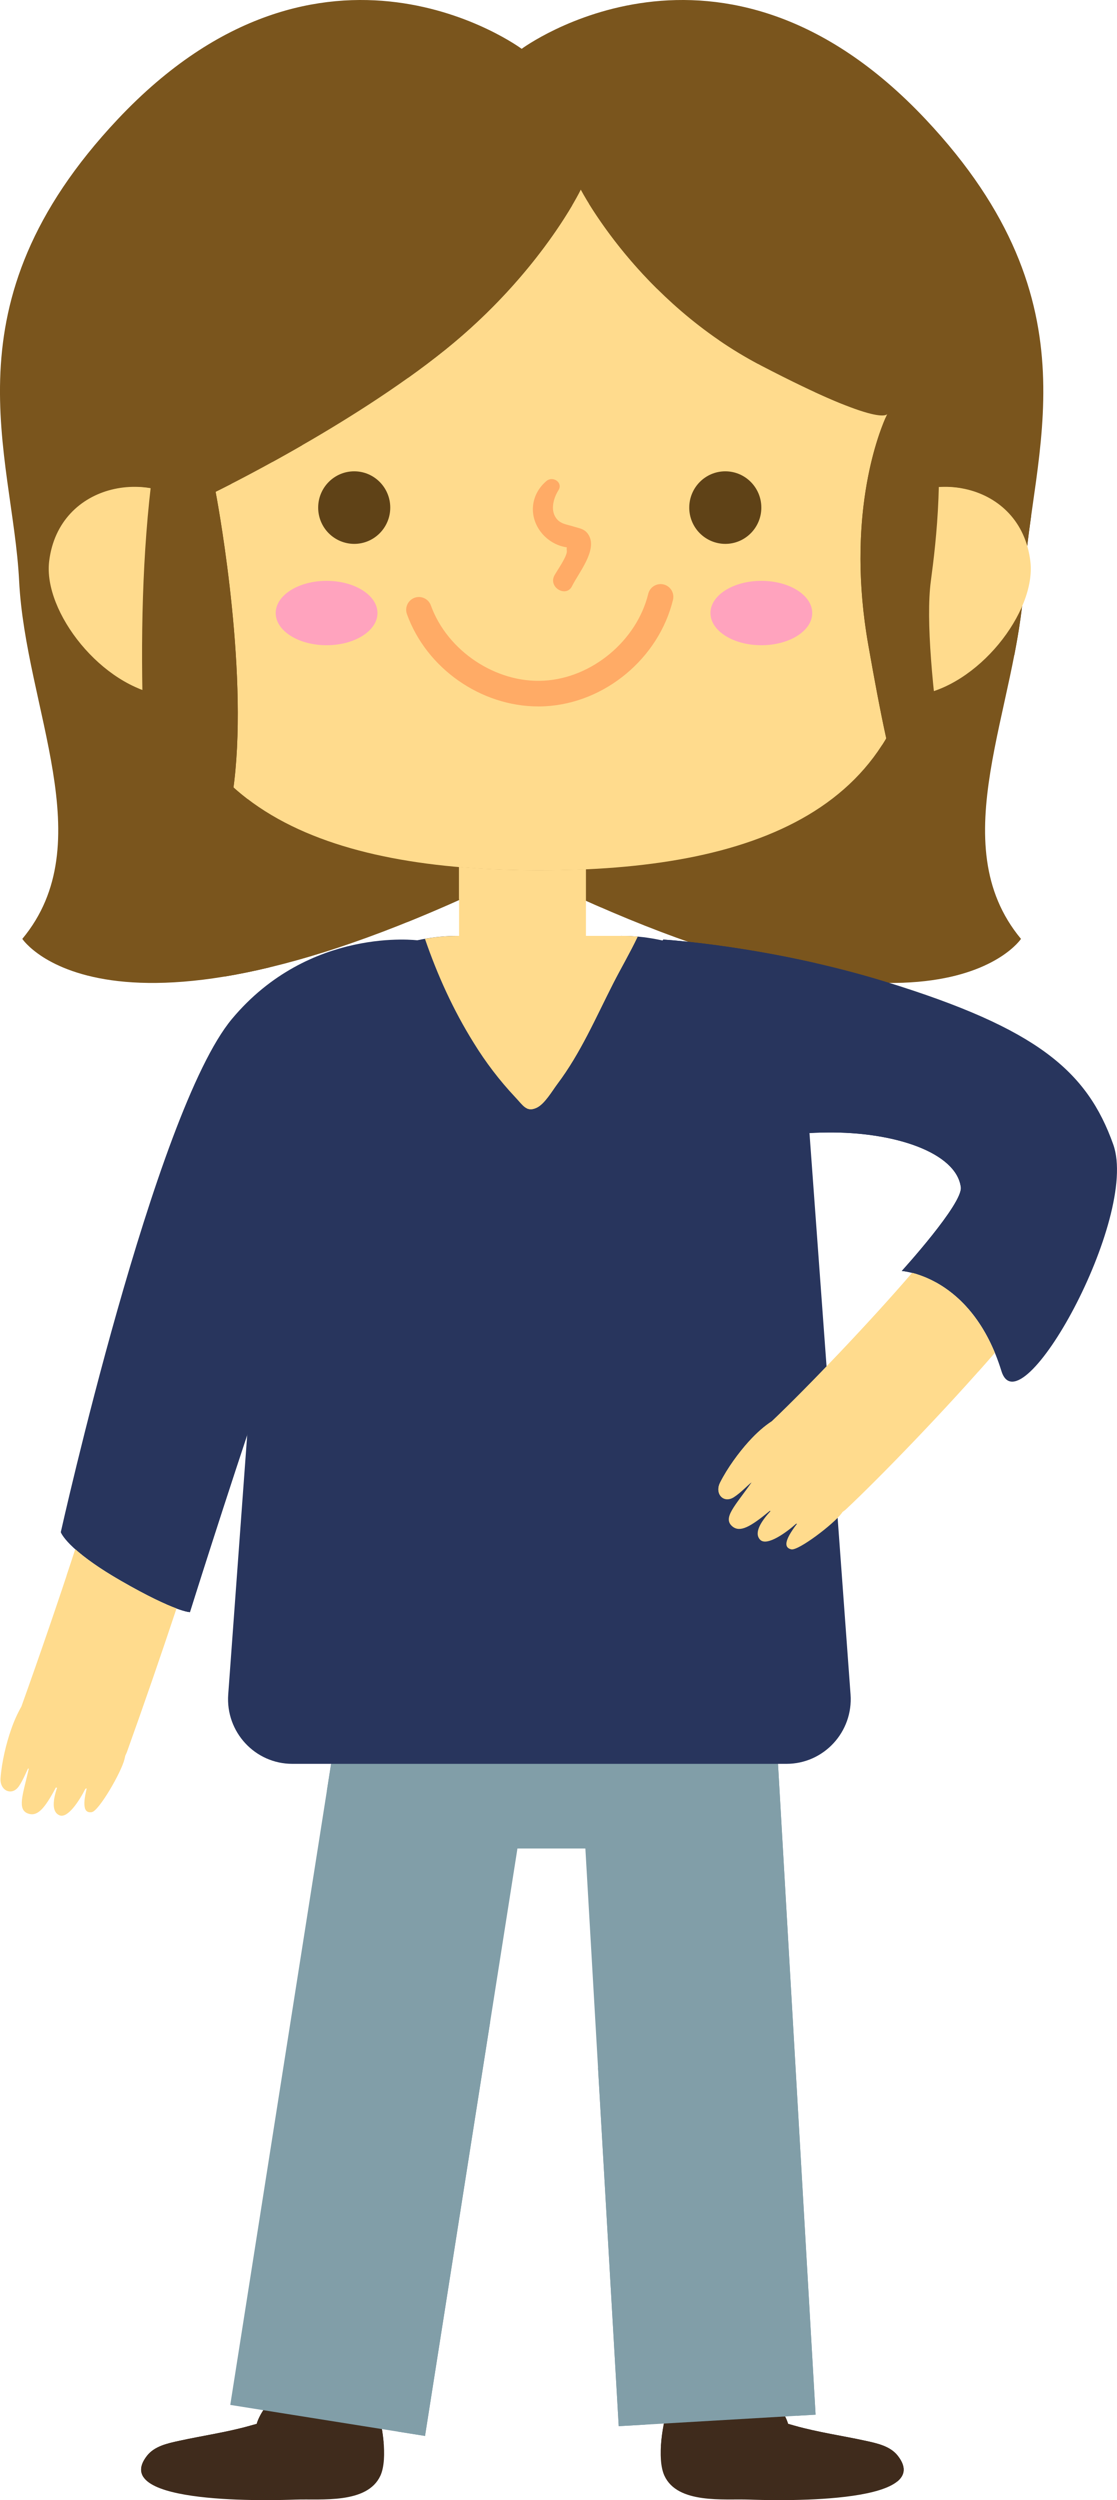 <svg version="1.1" xmlns="http://www.w3.org/2000/svg" xmlns:xlink="http://www.w3.org/1999/xlink" width="52.59" height="117.619" viewBox="0,0,52.59,117.619"><g transform="translate(-214.112,-121.186)"><g data-paper-data="{&quot;isPaintingLayer&quot;:true}" fill-rule="evenodd" stroke="none" stroke-width="1" stroke-linecap="butt" stroke-linejoin="miter" stroke-miterlimit="10" stroke-dasharray="" stroke-dashoffset="0" style="mix-blend-mode: normal"><path d="M257.69,126.796c8.236,8.745 4.942,15.726 4.642,21.716c-0.299,5.989 -3.893,12.342 -0.15,16.844c0,0 -4.21,6.372 -23.51,-3.225c-19.3,9.597 -23.51,3.225 -23.51,3.225c3.744,-4.502 0.15,-10.855 -0.15,-16.844c-0.299,-5.99 -3.594,-12.971 4.643,-21.716c9.659,-10.256 19.018,-3.313 19.018,-3.313c0,0 9.357,-6.943 19.017,3.313" data-paper-data="{&quot;origPos&quot;:null}" fill="#7a551d"/><path d="M225.741,165.171c0.633,-1.232 1.384,-2.399 2.016,-3.629c-0.192,1.742 -0.541,3.457 -0.968,5.157c-0.738,0.176 -1.432,0.318 -2.085,0.426c0.436,-0.642 0.763,-1.423 1.036,-1.955M240.431,162.981c0.283,-0.466 0.594,-0.9 0.83,-1.264c0.425,-0.652 0.885,-1.295 1.27,-1.977c0.022,1.377 -0.068,2.759 -0.112,4.137c-0.644,-0.28 -1.302,-0.574 -1.987,-0.896M245.232,160.542c0.447,1.599 0.734,3.248 1.084,4.872c-0.412,-0.146 -0.833,-0.301 -1.264,-0.466c-0.089,-1.466 0.006,-2.941 0.18,-4.406M251.163,166.476c0.084,0.138 0.176,0.271 0.262,0.408c-0.61,-0.13 -1.217,-0.277 -1.82,-0.44c-0.546,-1.523 -0.861,-3.156 -0.939,-4.738c0.935,1.529 1.56,3.237 2.497,4.77M256.222,166.496c0.212,0.311 0.442,0.603 0.672,0.897c-0.772,0.043 -1.644,0.03 -2.633,-0.065c-0.339,-0.773 -0.52,-1.648 -0.729,-2.415c-0.375,-1.383 -0.736,-2.74 -0.857,-4.153c1.134,1.936 2.297,3.891 3.547,5.736M255.355,146.87l0.183,-0.137c0.179,-0.135 0.126,-0.379 -0.008,-0.477c0.392,-1.256 1.212,-2.511 2.288,-3.225c1.604,-1.066 3.184,-0.235 4.174,1.205c0.264,0.387 0.488,0.801 0.667,1.235c-0.146,1.042 -0.277,2.055 -0.326,3.041c-0.058,1.152 -0.238,2.317 -0.463,3.481c-0.239,0.33 -0.509,0.644 -0.809,0.938c-0.918,0.894 -2.397,2.041 -3.754,1.976c-1.392,-0.067 -1.739,-1.17 -1.962,-2.355c-0.335,-1.795 -0.345,-3.853 0.01,-5.682M259.89,166.091c0.161,0.188 0.333,0.368 0.513,0.539c-0.547,0.238 -1.119,0.418 -1.704,0.536c-0.92,-1.854 -1.674,-3.769 -1.999,-5.81c0.955,1.639 1.994,3.332 3.19,4.735M228.794,165.252c1.152,-1.89 1.978,-4.14 3.46,-5.81c-0.108,2.154 -0.73,4.206 -1.672,6.131c-0.822,0.284 -1.652,0.544 -2.49,0.779c0.241,-0.362 0.475,-0.729 0.701,-1.1M216.02,166.127c1.093,-1.621 3.57,-5.458 3.89,-7.394c0.301,2.13 -1.149,6.655 -1.833,8.293c-0.931,-0.254 -1.6,-0.592 -2.057,-0.899M226.512,146.197c-0.463,2.677 -2.517,5.28 -5.451,5.11c-3.075,-0.176 -6.076,-3.855 -3.956,-6.703c2.3,-3.088 7.154,-0.277 9.407,1.593M233.877,163.229c0.629,-1.671 0.754,-3.918 2,-5.282c0.85,1.519 0.79,3.326 0.99,5.056c-1.178,0.553 -2.371,1.073 -3.577,1.56c0.217,-0.43 0.415,-0.873 0.588,-1.333" data-paper-data="{&quot;origPos&quot;:null}" fill="#7a551d"/><path d="M216.974,193.267c0,0 4.411,-19.78 8.059,-24.146c3.648,-4.366 8.752,-3.696 8.752,-3.696c0,0 -1.193,7.987 -2.687,9.342c-1.494,1.355 -8.044,22.262 -8.044,22.262c0,0 -0.692,0 -3.255,-1.476c-2.563,-1.476 -2.825,-2.286 -2.825,-2.286" fill="#28355d"/><path d="M228.092,170.673c-1.722,2.048 -3.138,4.408 -3.295,7.055c-0.097,1.634 0.53,3.355 0.251,4.96c-0.115,0.664 -0.43,0.794 -0.882,1.196c-1.309,1.163 -0.07,2.362 0.552,3.51c0.14,0.255 -0.131,0.477 -0.37,0.371c-0.362,-0.16 -1.355,-0.87 -1.73,-0.78c-1.406,0.338 0.096,1.778 0.38,2.165c0.395,0.542 0.685,1.149 0.299,1.766c-0.297,0.475 -0.97,-0.058 -1.008,0.996c-0.014,0.416 0.263,0.897 0.303,1.328c0.107,1.158 -0.233,2.316 -0.63,3.432c0.823,0.357 1.092,0.357 1.092,0.357c0,0 6.55,-20.907 8.044,-22.262c1.493,-1.355 2.686,-9.342 2.686,-9.342c0,0 -3.17,2.249 -5.692,5.248M266.526,175.028c1.231,3.455 -4.386,13.495 -5.265,10.66c-1.397,-4.51 -4.692,-4.71 -4.692,-4.71c0,0 2.884,-3.166 2.78,-3.942c-0.216,-1.63 -3.127,-2.614 -6.316,-2.572c-3.105,0.04 -2.919,0.58 -3.665,-0.003c-0.714,-0.56 -4.444,-1.835 -5.205,-3.749c-0.928,-2.338 1.177,-5.324 1.177,-5.324c0,0 5.013,0.3 10.502,1.995c7.107,2.195 9.452,4.19 10.684,7.645" fill="#28355d"/><path d="M258.167,181.516c-0.893,-0.49 -1.597,-0.538 -1.597,-0.538c0,0 2.883,-3.166 2.78,-3.942c-0.217,-1.629 -3.128,-2.614 -6.317,-2.572c-3.105,0.04 -2.919,0.581 -3.665,-0.003c-0.715,-0.559 -4.445,-1.835 -5.205,-3.749c-0.928,-2.338 1.177,-5.324 1.177,-5.324c0,0 3.139,0.191 7.165,1.108l0.012,0.013c0.484,0.652 0.805,1.51 1.01,2.29c0.239,0.908 -0.03,2.245 0.583,3.03c0.725,0.927 2.25,0.99 3.297,1.157c0.746,0.118 1.475,0.254 2.178,0.541c1.064,0.434 1.067,0.969 0.63,1.994c-0.098,0.23 0.062,0.433 0.306,0.399c0.499,-0.068 0.998,-0.157 1.502,-0.187c0.444,-0.026 1.64,-0.15 0.86,0.597c-0.666,0.636 -1.975,0.562 -2.75,1.087c-0.184,0.124 -0.175,0.439 0.064,0.497c0.671,0.163 1.255,0.384 1.755,0.822c-1.351,0.463 -3.132,0.032 -3.699,1.71c-0.116,0.344 -0.145,0.712 -0.086,1.07" fill="#28355d"/><path d="M231.794,234.31c0.315,0.798 0.597,2.545 0.228,3.345c-0.62,1.344 -2.808,1.082 -3.984,1.124c-0.933,0.034 -8.858,0.299 -7.003,-2.064c0.356,-0.453 0.969,-0.582 1.506,-0.699c1.109,-0.244 2.245,-0.402 3.34,-0.712l0.317,-0.088c0.132,-0.455 0.51,-0.961 0.8,-1.264c0.424,-0.443 0.802,-0.378 1.38,-0.403c1.113,-0.048 2.876,-0.609 3.416,0.761" fill="#3f2b1c"/><path d="M222.617,236.775c-0.657,0.153 -1.26,0.481 -1.745,0.95c-0.182,-0.268 -0.16,-0.598 0.163,-1.01c0.356,-0.452 0.969,-0.582 1.506,-0.699c1.11,-0.243 2.245,-0.403 3.34,-0.712l0.316,-0.088c0.132,-0.454 0.511,-0.961 0.802,-1.264c0.423,-0.443 0.801,-0.378 1.378,-0.403c1.114,-0.049 2.877,-0.609 3.417,0.761c0.168,0.424 0.322,1.114 0.378,1.789c-1.323,-0.172 -2.639,-0.421 -3.973,-0.479c-0.949,-0.041 -0.912,-0.033 -1.47,0.532c-1.062,1.081 -2.742,0.293 -4.112,0.623M245.393,237.655c-0.369,-0.801 -0.088,-2.547 0.227,-3.345c0.541,-1.369 2.304,-0.809 3.416,-0.761c0.579,0.025 0.956,-0.041 1.38,0.403c0.291,0.303 0.669,0.809 0.801,1.263l0.316,0.09c1.095,0.308 2.231,0.468 3.341,0.71c0.536,0.118 1.149,0.247 1.505,0.7c1.855,2.363 -6.07,2.098 -7.003,2.064c-1.175,-0.043 -3.364,0.221 -3.983,-1.124" fill="#3f2b1c"/><path d="M256.379,236.715c0.41,0.522 0.341,0.915 -0.023,1.212c-0.149,-0.45 -0.464,-0.825 -0.975,-1.053c-0.497,-0.223 -1.042,-0.196 -1.575,-0.253c-0.467,-0.05 -0.917,-0.134 -1.379,-0.196c-0.724,-0.097 -0.736,-0.152 -1.384,-0.568c-0.711,-0.458 -1.506,-0.186 -2.286,0.031c-1.184,0.331 -2.351,0.288 -3.526,0.385c0.041,-0.727 0.208,-1.503 0.388,-1.963c0.542,-1.369 2.304,-0.809 3.417,-0.761c0.578,0.025 0.956,-0.04 1.38,0.403c0.29,0.303 0.669,0.809 0.8,1.263l0.316,0.09c1.096,0.308 2.232,0.468 3.342,0.71c0.536,0.118 1.15,0.247 1.505,0.7" fill="#3f2b1c"/><path d="M241.672,208.149h-3.198l-4.351,27.636l-9.17,-1.46l6.215,-39.48l19.026,-0.158l2.318,40.097l-9.27,0.542z" fill="#819ea8"/><path d="M241.338,205.442c-2.437,0.029 -7.3,0.245 -11.837,-0.01l1.667,-10.587l19.025,-0.158l2.318,40.097l-0.878,0.052c-0.048,-0.606 -0.115,-1.208 -0.215,-1.81c-0.206,-1.234 -0.618,-2.451 -0.648,-3.704c-0.013,-0.602 0.054,-1.213 -0.267,-1.753c-0.561,-0.944 -1.5,-0.683 -0.893,-2.326c0.175,-0.473 0.647,-0.896 0.655,-1.44c0.009,-0.723 -0.536,-1.251 -0.398,-2.083c0.138,-0.84 0.47,-1.63 0.572,-2.49c0.103,-0.871 0.089,-1.751 0.116,-2.627c0.079,-2.652 0.319,-5.67 -1.016,-8.078c-1.611,-2.907 -5.242,-3.12 -8.201,-3.084" fill="#819ea8"/><path d="M243.877,229.598c0.161,1.892 0.324,3.782 0.613,5.655l-1.248,0.072l-0.975,-16.863c0.046,0.066 0.085,0.135 0.133,0.2c0.501,0.677 0.65,1.114 0.563,1.896c-0.036,0.326 -0.118,0.61 -0.058,0.95c0.129,0.743 0.66,1.191 1.05,1.793c0.721,1.115 -0.295,1.867 -0.407,2.967c-0.11,1.076 0.239,2.262 0.329,3.33M237.015,216.489c0.062,-0.062 0.116,-0.129 0.176,-0.192l-3.068,19.487l-1.273,-0.202c0.38,-2.715 0.977,-5.428 1.409,-8.105c0.199,-1.235 0.387,-2.299 0.013,-3.489c-0.177,-0.563 -0.429,-0.228 0.026,-0.993c0.069,-0.119 0.149,-0.257 0.245,-0.362c0.185,-0.203 0.402,-0.224 0.482,-0.504c0.276,-0.97 -1.148,-0.758 -1.448,-1.244c-0.264,-0.427 -0.258,-0.056 0.134,-0.442c0.25,-0.247 0.699,-0.402 0.994,-0.597c0.324,-0.215 0.629,-0.445 0.831,-0.788c0.313,-0.534 0.019,-0.311 0.124,-0.707c0.26,-0.982 0.669,-1.173 1.355,-1.862" fill="#819ea8"/><path d="M225.816,150.668c0.016,2.378 -1.046,3.614 -3.98,3.235c-2.934,-0.38 -5.698,-3.943 -5.41,-6.31c0.456,-3.763 4.998,-4.497 7.126,-2.192c1.85,2.004 2.247,2.652 2.264,5.267" data-paper-data="{&quot;origPos&quot;:null}" fill="#ffdb8d"/><path d="M219.55,147.292c-0.093,-1.466 0.037,-2.533 1.076,-3.192c1.086,0.044 2.162,0.473 2.926,1.301c1.849,2.004 2.247,2.652 2.264,5.267c0.016,2.378 -1.046,3.614 -3.98,3.235c-0.399,-0.052 -0.794,-0.166 -1.179,-0.325c-0.183,-0.256 -0.353,-0.522 -0.497,-0.805c-0.861,-1.686 -0.494,-3.653 -0.61,-5.481M253.233,150.668c0.018,-2.615 0.415,-3.263 2.265,-5.267c2.127,-2.305 6.67,-1.571 7.125,2.192c0.288,2.367 -2.475,5.93 -5.41,6.31c-2.933,0.379 -3.995,-0.857 -3.98,-3.235" data-paper-data="{&quot;origPos&quot;:null}" fill="#ffdb8d"/><path d="M257.107,153.913c-2.851,0.334 -3.889,-0.898 -3.874,-3.246c0.018,-2.614 0.414,-3.262 2.264,-5.266c0.979,-1.059 2.465,-1.468 3.833,-1.245c0.707,0.827 0.465,2.075 0.135,3.199c-0.136,0.463 -0.316,0.92 -0.406,1.395c-0.167,0.882 -0.015,1.768 -0.285,2.639c-0.311,1.009 -0.912,1.836 -1.667,2.524" data-paper-data="{&quot;origPos&quot;:null}" fill="#ffdb8d"/><path d="M257.395,149.483c0,9.923 -8.001,12.648 -17.87,12.648c-9.87,0 -17.87,-2.725 -17.87,-12.648c0,-9.924 1.634,-21.28 17.87,-21.28c16.236,0 17.87,11.356 17.87,21.28" data-paper-data="{&quot;origPos&quot;:null}" fill="#ffdb8d"/><path d="M225.781,158.781c-2.576,-1.96 -4.126,-4.932 -4.126,-9.299c0,-9.923 1.634,-21.28 17.87,-21.28c16.236,0 17.87,11.357 17.87,21.281c0,2.782 -0.63,4.998 -1.753,6.747c-0.646,-1.259 -1.148,-2.594 -1.568,-3.764c-0.65,-1.816 -0.928,-3.682 -0.704,-5.608c0.123,-1.066 0.377,-2.07 0.79,-3.06c0.2,-0.48 0.466,-0.974 0.494,-1.504c0.043,-0.84 -0.466,-1.205 -1.188,-1.497c-0.549,-0.222 -1.137,-0.314 -1.692,-0.512c-0.946,-0.338 -1.852,-0.852 -2.758,-1.285c-1.717,-0.823 -3.537,-1.637 -5.077,-2.772c-1.495,-1.102 -1.756,-2.597 -1.968,-4.344c-0.03,-0.251 -0.357,-0.392 -0.504,-0.137c-0.881,1.523 -1.727,3.092 -2.824,4.475c-1.175,1.481 -2.647,2.543 -4.194,3.6c-1.695,1.163 -3.454,2.231 -5.268,3.199c-1.196,0.638 -2.454,1.088 -2.856,2.505c-0.356,1.258 -0.057,2.661 -0.037,3.945c0.019,1.144 0.065,2.289 0.066,3.434c0.003,1.553 0.121,4.061 -0.574,5.875" data-paper-data="{&quot;origPos&quot;:null}" fill="#ffdb8d"/><path d="M232.486,145.066c0,0.942 -0.76,1.707 -1.697,1.707c-0.451,-0.001 -0.884,-0.182 -1.202,-0.502c-0.318,-0.32 -0.496,-0.754 -0.495,-1.205c0,-0.942 0.76,-1.707 1.697,-1.707c0.938,0 1.697,0.765 1.697,1.707M249.957,145.066c0,0.942 -0.76,1.707 -1.697,1.707c-0.451,-0.001 -0.884,-0.182 -1.202,-0.502c-0.318,-0.32 -0.496,-0.754 -0.495,-1.205c0,-0.942 0.76,-1.707 1.697,-1.707c0.938,0 1.697,0.765 1.697,1.707" data-paper-data="{&quot;origPos&quot;:null}" fill="#5f4217"/><path d="M239.456,154.42c-2.695,0 -5.261,-1.782 -6.184,-4.34c-0.055,-0.15 -0.048,-0.316 0.02,-0.46c0.067,-0.145 0.189,-0.257 0.339,-0.312c0.149,-0.054 0.314,-0.047 0.458,0.021c0.144,0.068 0.255,0.19 0.309,0.339c0.772,2.14 3.064,3.67 5.32,3.54c2.26,-0.12 4.374,-1.878 4.915,-4.088c0.08,-0.321 0.404,-0.517 0.726,-0.438c0.321,0.08 0.517,0.404 0.438,0.726c-0.673,2.75 -3.203,4.854 -6.015,5.004c-0.108,0.006 -0.217,0.009 -0.325,0.009" fill="#ffab66"/><path d="M239.842,143.813c0.296,-0.25 0.793,0.071 0.563,0.436c-0.206,0.323 -0.367,0.836 -0.17,1.213c0.196,0.375 0.526,0.383 0.866,0.49c0.299,0.094 0.551,0.107 0.729,0.409c0.419,0.71 -0.487,1.789 -0.783,2.396c-0.273,0.561 -1.126,0.066 -0.836,-0.491c0.118,-0.227 0.627,-0.928 0.588,-1.174c-0.039,-0.243 0.121,-0.1 -0.272,-0.217c-0.382,-0.113 -0.734,-0.365 -0.97,-0.685c-0.574,-0.778 -0.438,-1.767 0.285,-2.377" fill="#ffab66"/><path d="M224.263,144.323c0,0 1.453,7.511 0.933,13.11c-0.521,5.597 -3.329,9.88 -3.329,9.88c0,0 -4.159,-28.32 3.95,-35.246c5.756,-4.918 18.546,-6.023 26.183,-1.958c7.637,4.066 6.439,14.687 5.939,18.402c-0.5,3.715 1.398,13.62 1.398,13.62c-2.395,-0.803 -3.144,-3.813 -4.342,-10.59c-1.198,-6.777 0.898,-10.892 0.898,-10.892c0,0 -0.149,0.751 -5.936,-2.259c-5.786,-3.012 -8.5,-8.282 -8.5,-8.282c0,0 -1.886,3.915 -6.378,7.529c-4.493,3.613 -10.816,6.685 -10.816,6.685" data-paper-data="{&quot;origPos&quot;:null}" fill="#7a551d"/><path d="M241.034,130.377c0.011,0.16 0.011,0.32 0.011,0.48c-0.771,1.306 -2.661,4.121 -5.967,6.78c-0.575,0.461 -1.164,0.906 -1.765,1.333c0.508,-0.595 1.01,-1.196 1.504,-1.803c1.824,-2.246 3.473,-5.574 6.217,-6.79M243.603,132.229c0.499,0.845 0.986,1.697 1.46,2.556c-1.226,-1.208 -2.307,-2.555 -3.221,-4.013c0.021,-0.386 0.055,-0.767 0.103,-1.14c0.701,0.714 1.162,1.763 1.658,2.597M246.66,131.241c1.351,2.204 2.166,4.677 3.146,7.064c-0.646,-0.344 -1.257,-0.714 -1.826,-1.104c-0.908,-1.852 -1.46,-3.985 -1.32,-5.96M251.371,134.047c1.047,1.914 1.962,3.988 2.377,6.137c-0.362,-0.146 -0.788,-0.33 -1.284,-0.558c-0.233,-0.674 -0.357,-1.449 -0.457,-1.879c-0.293,-1.245 -0.555,-2.448 -0.637,-3.7M224.996,143.952c-0.463,0.238 -0.733,0.37 -0.733,0.37c0,0 1.452,7.511 0.932,13.11c-0.52,5.598 -3.328,9.88 -3.328,9.88c0,0 -0.023,-0.151 -0.06,-0.428c1.71,-4.46 2.24,-9.258 1.91,-14.035c-0.153,-2.224 -0.488,-4.444 -0.501,-6.677c-0.008,-1.33 -0.144,-4.01 1.03,-5.03c0.352,0.93 0.638,1.838 0.75,2.81M258.16,160.015c0.248,0.674 0.531,1.335 0.846,1.98c-2.134,-0.97 -2.871,-4.003 -4.011,-10.454c-1.052,-5.95 0.429,-9.834 0.808,-10.694c0.261,-0.256 0.572,-0.456 0.914,-0.588c0.076,1.209 -0.498,2.4 -0.745,3.566c-0.233,1.105 -0.3,2.225 -0.3,3.353c0,2.26 0.254,4.528 0.702,6.743c0.418,2.068 1.04,4.123 1.786,6.095M228.799,138.973c0.568,-1.347 1.125,-2.78 2.115,-3.865c-0.523,2.462 -1.534,4.751 -2.583,7.028c-0.495,0.285 -0.963,0.547 -1.395,0.785c0.643,-1.305 1.296,-2.604 1.863,-3.948" data-paper-data="{&quot;origPos&quot;:null}" fill="#7a551d"/><path d="M243.349,165.213c4.562,0 8.371,3.496 8.786,8.063l2.022,27.624c0.13,1.763 -1.259,3.266 -3.017,3.266h-23.266c-1.758,0 -3.147,-1.503 -3.017,-3.266l2.022,-27.623c0.416,-4.567 4.225,-8.063 8.786,-8.063h7.684" fill="#28355d"/><path d="M231.884,150.027c0,0.836 -1.073,1.514 -2.396,1.514c-1.323,0 -2.396,-0.678 -2.396,-1.514c0,-0.837 1.073,-1.515 2.396,-1.515c1.323,0 2.396,0.678 2.396,1.515M252.353,150.027c0,0.836 -1.072,1.514 -2.396,1.514c-1.323,0 -2.396,-0.678 -2.396,-1.514c0,-0.837 1.073,-1.515 2.396,-1.515c1.324,0 2.396,0.678 2.396,1.515" fill="#ffa3be"/><path d="M257.059,181.068c0.882,0.226 2.756,1.02 3.89,3.76c-2.28,2.639 -5.44,5.897 -7.01,7.366c-0.048,0.047 -0.106,0.08 -0.158,0.122l-0.046,0.065c-0.38,0.512 -2.042,1.772 -2.37,1.694c-0.33,-0.077 -0.356,-0.385 0.27,-1.202l-0.04,-0.004c-0.438,0.396 -1.373,1.079 -1.691,0.757c-0.323,-0.326 0.065,-0.891 0.481,-1.346l-0.024,-0.02c-0.92,0.763 -1.408,1.033 -1.767,0.737c-0.477,-0.396 0.125,-0.961 0.903,-2.073c-0.154,0.107 -0.49,0.477 -0.831,0.697c-0.485,0.313 -0.917,-0.155 -0.653,-0.682c0.344,-0.685 0.882,-1.415 1.342,-1.923c0.398,-0.441 0.76,-0.749 1.098,-0.968c1.702,-1.615 4.666,-4.721 6.606,-6.98" data-paper-data="{&quot;origPos&quot;:null}" fill="#ffdb8d"/><path d="M251.084,188.709c-1.071,0.911 -2.233,1.735 -3.051,2.847c-0.111,-0.147 -0.142,-0.374 -0.02,-0.617c0.344,-0.685 0.882,-1.415 1.342,-1.924c0.398,-0.441 0.76,-0.747 1.098,-0.967c1.702,-1.615 4.667,-4.721 6.606,-6.98c0.882,0.226 2.756,1.02 3.89,3.76c-0.249,0.288 -0.51,0.584 -0.777,0.884c-1.143,-1.869 -2.298,-4.206 -4.41,-1.809c-0.607,0.691 -1.091,1.491 -1.723,2.16c-0.901,0.952 -1.958,1.799 -2.955,2.647M222.419,196.856c-0.753,2.263 -1.532,4.517 -2.338,6.762c-0.02,0.056 -0.049,0.106 -0.072,0.16l-0.04,0.173c-0.153,0.62 -1.202,2.427 -1.534,2.482c-0.322,0.055 -0.467,-0.196 -0.24,-1.112l-0.061,0.016c-0.277,0.548 -0.829,1.412 -1.22,1.25c-0.39,-0.161 -0.298,-0.747 -0.117,-1.294c-0.019,-0.005 -0.036,-0.009 -0.053,-0.015c-0.517,0.971 -0.853,1.366 -1.279,1.237c-0.569,-0.172 -0.281,-0.879 0,-2.108l-0.028,-0.031c-0.103,0.21 -0.246,0.568 -0.435,0.843c-0.326,0.477 -0.906,0.213 -0.864,-0.376c0.054,-0.765 0.27,-1.648 0.498,-2.295c0.128,-0.374 0.29,-0.736 0.484,-1.081c0.879,-2.453 1.725,-4.918 2.537,-7.394c0.418,0.373 1.08,0.869 2.142,1.48c1.311,0.755 2.13,1.123 2.62,1.303" data-paper-data="{&quot;origPos&quot;:null}" fill="#ffdb8d"/><path d="M219.799,195.553c1.311,0.756 2.13,1.123 2.62,1.303c-0.753,2.263 -1.532,4.517 -2.338,6.762c-0.021,0.057 -0.049,0.106 -0.073,0.16c-0.013,0.058 -0.026,0.117 -0.04,0.172c-0.152,0.621 -1.201,2.428 -1.532,2.484c-0.167,0.028 -0.284,-0.028 -0.33,-0.209c1.129,-2.14 2.169,-4.358 2.439,-6.752c0.096,-0.844 -0.014,-1.512 -0.664,-2.08c-0.515,-0.449 -1.162,-0.742 -1.695,-1.173c-0.345,-0.28 -0.651,-0.591 -0.935,-0.921c0.137,-0.411 0.276,-0.824 0.406,-1.226c0.418,0.374 1.08,0.869 2.142,1.48M243.349,165.214c0.262,0 0.524,0.012 0.785,0.036c-0.362,0.761 -0.794,1.496 -1.152,2.199c-0.823,1.614 -1.537,3.282 -2.633,4.737c-0.242,0.323 -0.594,0.937 -0.97,1.113c-0.485,0.226 -0.639,-0.108 -1.021,-0.508c-0.731,-0.779 -1.381,-1.631 -1.941,-2.541c-0.96,-1.536 -1.71,-3.188 -2.298,-4.898c0.503,-0.089 1.019,-0.137 1.547,-0.137h0.06v-3.24c1.225,0.106 2.494,0.156 3.798,0.156c0.736,0 1.46,-0.018 2.172,-0.05v3.133z" data-paper-data="{&quot;origPos&quot;:null}" fill="#ffdb8d"/><path d="M243.349,165.214c0.262,0 0.523,0.012 0.784,0.036c-0.361,0.761 -0.793,1.496 -1.151,2.199c-0.823,1.614 -1.537,3.282 -2.633,4.737c-0.242,0.323 -0.595,0.937 -0.97,1.113c-0.193,0.09 -0.334,0.089 -0.458,0.032c1.3,-1.795 2.157,-4.104 2.33,-5.688c0.057,-0.511 0.068,-1.075 -0.434,-1.354c-0.167,-0.093 -0.388,-0.035 -0.552,-0.112c-0.52,-0.245 -0.43,-0.617 -0.45,-1.117c-0.015,-0.373 0.072,-0.624 -0.153,-0.96c-0.819,-1.216 -2.577,-0.439 -3.937,-0.62v-1.505c1.264,0.106 2.532,0.159 3.8,0.156c0.724,-0 1.447,-0.017 2.17,-0.05v3.133h1.654" data-paper-data="{&quot;origPos&quot;:null}" fill="#ffdb8d"/></g></g></svg>